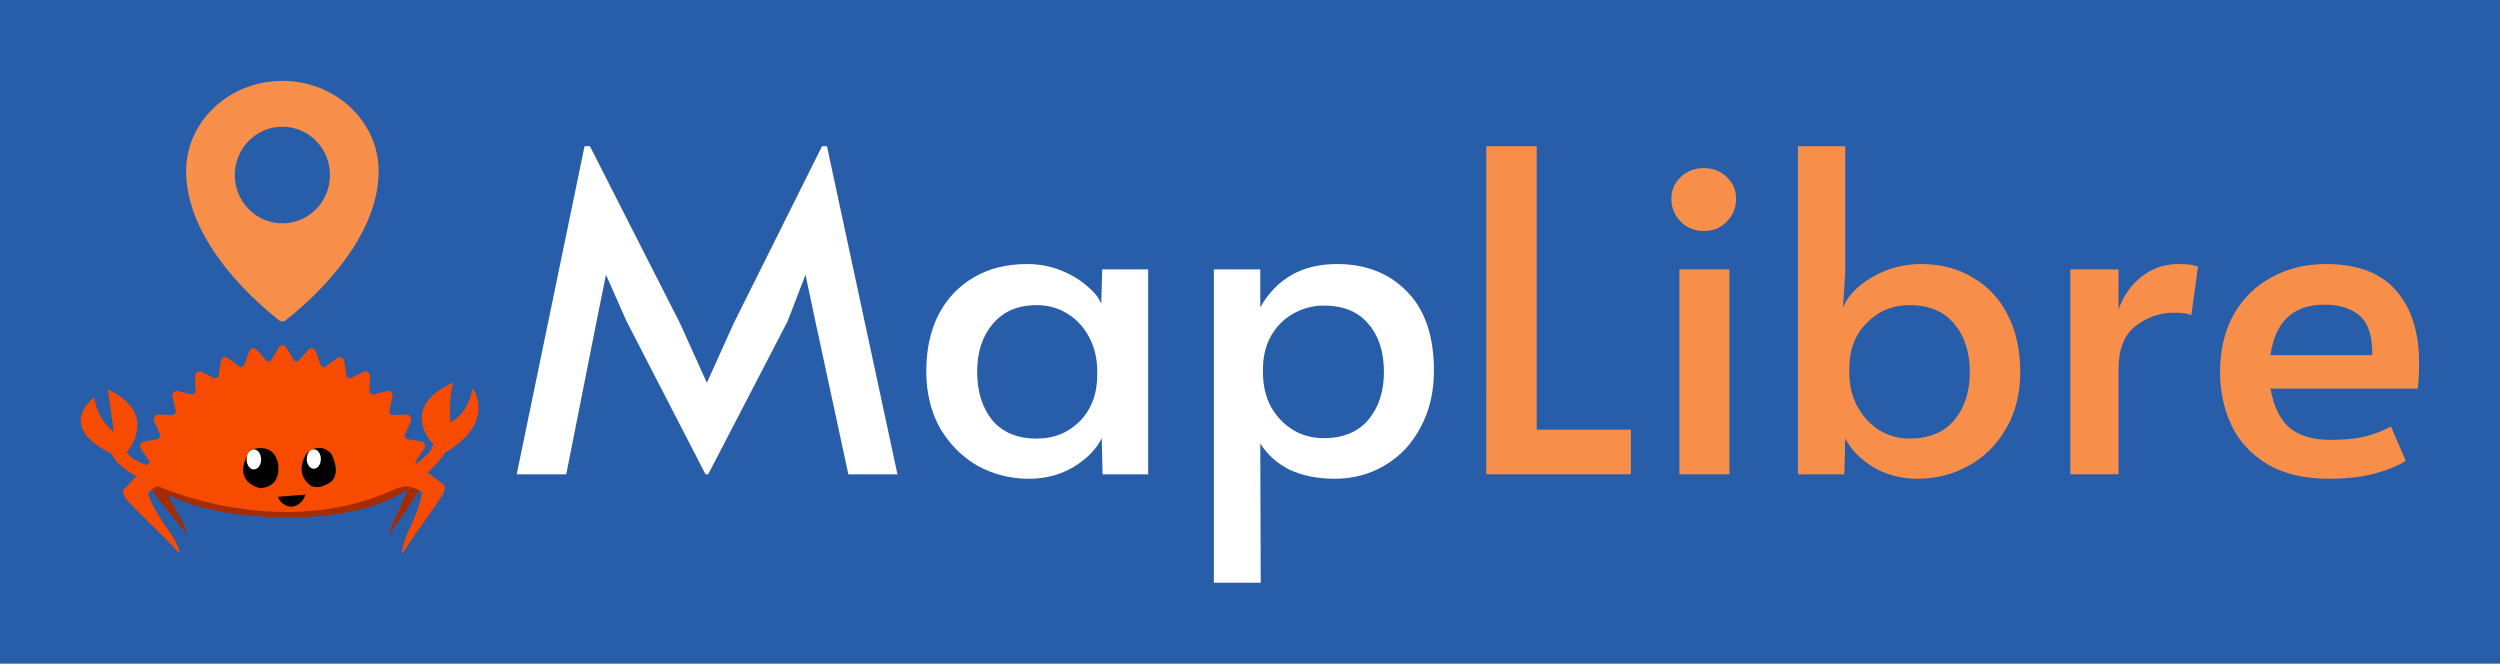 <?xml version="1.0" encoding="UTF-8" standalone="no"?>
<svg
   width="154.538"
   height="41.024"
   viewBox="0 0 154.538 41.024"
   version="1.1"
   xml:space="preserve"
   style="clip-rule:evenodd;fill-rule:evenodd;stroke-linejoin:round;stroke-miterlimit:1.414"
   id="svg39"
   sodipodi:docname="maplibre-rs-4.svg"
   inkscape:version="1.1.2 (0a00cf5339, 2022-02-04, custom)"
   xmlns:inkscape="http://www.inkscape.org/namespaces/inkscape"
   xmlns:sodipodi="http://sodipodi.sourceforge.net/DTD/sodipodi-0.dtd"
   xmlns="http://www.w3.org/2000/svg"
   xmlns:svg="http://www.w3.org/2000/svg"
   xmlns:serif="http://www.serif.com/"><defs
   id="defs43" /><sodipodi:namedview
   id="namedview41"
   pagecolor="#ffffff"
   bordercolor="#666666"
   borderopacity="1.0"
   inkscape:pageshadow="2"
   inkscape:pageopacity="0.0"
   inkscape:pagecheckerboard="0"
   showgrid="false"
   fit-margin-top="5"
   fit-margin-left="5"
   fit-margin-right="5"
   fit-margin-bottom="5"
   inkscape:zoom="2.9587051"
   inkscape:cx="35.657491"
   inkscape:cy="-24.672956"
   inkscape:window-width="1920"
   inkscape:window-height="1035"
   inkscape:window-x="0"
   inkscape:window-y="45"
   inkscape:window-maximized="1"
   inkscape:current-layer="svg39"
   lock-margins="true" />
    <rect
   style="clip-rule:evenodd;fill:#285daa;fill-opacity:1;fill-rule:evenodd;stroke:none;stroke-width:0.799;stroke-linejoin:round;stroke-miterlimit:1.414;stroke-opacity:1"
   id="rect6563"
   width="173.275"
   height="76.45"
   x="-8.423"
   y="-20.531" /><g
   id="Layer-1"
   serif:id="Layer 1"
   transform="matrix(0.021,0,0,0.021,4.719,19.448)"
   inkscape:label="rust">
        <g
   transform="translate(1009.4,506.362)"
   id="g4">
            <path
   d="m 0,-7.203 -12.072,-25.006 c 0.063,-0.947 0.111,-1.898 0.111,-2.853 0,-28.346 -29.478,-54.471 -79.069,-75.389 v 17.393 c -4.836,-1.919 -9.871,-3.787 -15.117,-5.593 v -8.108 c -70.874,-25.56 -176.383,-41.778 -294.241,-41.778 -102.973,0 -196.529,12.38 -265.791,32.554 v 28.246 h -0.002 v -34.188 c -70.96,22.55 -114.954,53.877 -114.954,88.515 0,5.46 1.101,10.838 3.217,16.113 l -7.228,12.867 c 0,0 -5.792,7.512 4.406,23.362 8.994,13.977 54.048,68.685 77.827,97.335 10.214,14.687 17.141,23.734 17.746,22.859 0.955,-1.386 -6.351,-28.961 -26.635,-60.423 -9.466,-16.895 -20.768,-39.283 -27.554,-55.819 18.942,11.99 130.23,68.029 357.232,67.801 231.994,-0.232 335.115,-72.851 346.433,-82.737 -3.955,15.889 -17.468,48.033 -28.245,70.638 -17.706,32.331 -24.12,60.478 -23.296,61.87 0.524,0.878 6.565,-8.441 15.476,-23.543 C -51.025,87.37 -11.739,30.974 -3.889,16.608 5.007,0.323 0,-7.203 0,-7.203"
   style="fill:#a52b00;fill-rule:nonzero"
   id="path2" />
        </g>
        <g
   transform="translate(1079.49,294.885)"
   id="g8">
            <path
   d="m 0,204.135 -79.343,-58.446 c -0.745,-2.6 -1.49,-5.201 -2.26,-7.781 l 26.062,-37.754 c 2.66,-3.84 3.196,-8.832 1.469,-13.211 -1.731,-4.358 -5.515,-7.482 -9.99,-8.247 l -44.066,-7.479 c -1.709,-3.485 -3.498,-6.916 -5.294,-10.319 L -94.907,18.51 c 1.903,-4.317 1.505,-9.335 -1.022,-13.254 -2.517,-3.937 -6.786,-6.237 -11.338,-6.058 l -44.724,1.625 c -2.315,-3.016 -4.667,-6.003 -7.067,-8.937 l 10.278,-45.432 c 1.042,-4.612 -0.274,-9.443 -3.487,-12.794 -3.195,-3.339 -7.838,-4.722 -12.253,-3.639 l -43.562,10.709 c -2.82,-2.493 -5.688,-4.953 -8.588,-7.365 l 1.567,-46.641 c 0.168,-4.721 -2.033,-9.208 -5.812,-11.829 -3.777,-2.636 -8.57,-3.032 -12.701,-1.074 l -40.638,19.321 c -3.273,-1.878 -6.565,-3.737 -9.892,-5.537 l -7.181,-45.961 c -0.729,-4.656 -3.724,-8.612 -7.919,-10.418 -4.185,-1.817 -8.976,-1.228 -12.648,1.536 l -36.232,27.185 c -3.569,-1.185 -7.153,-2.32 -10.779,-3.407 l -15.617,-43.585 c -1.588,-4.443 -5.25,-7.706 -9.716,-8.624 -4.45,-0.909 -9.028,0.632 -12.114,4.08 l -30.499,34.119 c -3.685,-0.423 -7.377,-0.81 -11.076,-1.131 l -23.549,-39.676 c -2.384,-4.018 -6.597,-6.464 -11.139,-6.464 -4.529,0 -8.75,2.446 -11.118,6.464 l -23.555,39.676 c -3.701,0.321 -7.408,0.708 -11.088,1.131 l -30.499,-34.119 c -3.09,-3.448 -7.684,-4.989 -12.122,-4.08 -4.46,0.93 -8.128,4.181 -9.707,8.624 l -15.629,43.585 c -3.621,1.087 -7.205,2.23 -10.78,3.407 l -36.22,-27.185 c -3.683,-2.774 -8.478,-3.361 -12.668,-1.536 -4.181,1.806 -7.188,5.762 -7.913,10.418 l -7.186,45.961 c -3.322,1.8 -6.614,3.649 -9.895,5.537 l -40.634,-19.321 c -4.127,-1.966 -8.945,-1.562 -12.704,1.074 -3.773,2.621 -5.98,7.108 -5.81,11.829 l 1.562,46.641 c -2.894,2.412 -5.756,4.872 -8.591,7.365 l -43.554,-10.709 c -4.423,-1.074 -9.062,0.3 -12.265,3.639 -3.221,3.351 -4.526,8.182 -3.491,12.794 l 10.257,45.432 c -2.378,2.945 -4.733,5.921 -7.042,8.937 l -44.724,-1.625 c -4.513,-0.135 -8.821,2.121 -11.343,6.058 -2.527,3.919 -2.91,8.937 -1.029,13.254 l 18.528,42.388 c -1.799,3.403 -3.586,6.834 -5.309,10.319 l -44.063,7.479 c -4.479,0.754 -8.252,3.876 -9.994,8.247 -1.728,4.379 -1.167,9.371 1.474,13.211 l 26.066,37.754 c -0.201,0.667 -0.387,1.339 -0.587,2.008 l -73.696,78.285 c 0,0 -11.296,8.851 5.147,29.654 14.5,18.351 88.951,91.096 128.271,129.205 16.606,19.348 27.984,31.329 29.172,30.293 1.876,-1.645 -7.972,-36.847 -40.682,-78.149 -25.216,-37.056 -57.941,-94.049 -50.267,-100.618 0,0 8.729,-11.081 26.242,-19.057 0.641,0.512 -0.662,-0.507 0,0 0,0 369.595,170.491 712.429,2.884 39.164,-7.025 62.873,13.955 62.873,13.955 8.176,4.74 -12.996,63.344 -30.407,102.137 -23.679,44.05 -27.151,78.422 -25.144,79.614 1.268,0.757 9.883,-12.353 22.172,-33.217 C -67.814,332.649 -10.492,252.1 0,232.534 11.895,210.352 0,204.135 0,204.135"
   style="fill:#f74c00;fill-rule:nonzero"
   id="path6" />
        </g>
        <g
   transform="translate(917.896,244.679)"
   id="g12">
            <path
   d="m 0,232.466 c 0,0 53.179,-2.466 123.032,-73.462 l 9.898,-21.979 c 0,0 -108.417,-107.848 60.118,-182.291 0,0 -14.755,24.112 -10.426,117.272 0,0 50.815,-17.649 65.714,-99.94 0,0 74.12,97.724 -80.502,189.377 0,0 -72.54,116.289 -174.805,105.15 z"
   style="fill:#f74c00;fill-rule:nonzero"
   id="path10" />
        </g>
        <g
   transform="translate(676.997,488.361)"
   id="g16">
            <path
   d="m 0,-78.192 c 0,0 36.935,-40.443 73.871,0 0,0 29.022,53.927 0,80.887 0,0 -47.487,37.748 -73.871,0 0,0 -31.658,-29.659 0,-80.887"
   style="fill-rule:nonzero"
   id="path14" />
        </g>
        <g
   transform="translate(719.761,425.169)"
   id="g20">
            <path
   d="m 0,0.004 c 0,15.746 -9.282,28.514 -20.732,28.514 -11.448,0 -20.73,-12.768 -20.73,-28.514 0,-15.75 9.282,-28.518 20.73,-28.518 C -9.282,-28.514 0,-15.746 0,0.004"
   style="fill:#ffffff;fill-rule:nonzero"
   id="path18" />
        </g>
        <g
   transform="translate(512.148,482.736)"
   id="g24">
            <path
   d="m 0,-83.609 c 0,0 63.355,-28.052 80.648,34.562 0,0 18.114,72.98 -52.03,77.099 0,0 -89.444,-17.228 -28.618,-111.661"
   style="fill-rule:nonzero"
   id="path22" />
        </g>
        <g
   transform="translate(543.968,426.204)"
   id="g28">
            <path
   d="m 0,0.002 c 0,16.239 -9.572,29.409 -21.381,29.409 -11.804,0 -21.379,-13.17 -21.379,-29.409 0,-16.244 9.575,-29.411 21.379,-29.411 C -9.572,-29.409 0,-16.242 0,0.002"
   style="fill:#ffffff;fill-rule:nonzero"
   id="path26" />
        </g>
        <g
   transform="translate(593.317,576.574)"
   id="g32">
            <path
   d="m 0,-40.271 80.796,-6.484 c 0,0 -2.738,13.006 -13.279,22.769 0,0 -27.79,30.47 -59.673,-2.533 0,0 -5.217,-5.629 -7.844,-13.752"
   style="fill-rule:nonzero"
   id="path30" />
        </g>
        <g
   transform="translate(269.796,270.778)"
   id="g36">
            <path
   d="m 0,190.741 c -0.667,0 -1.321,0.049 -1.973,0.101 -26.234,-5.971 -99.973,-25.185 -119.464,-56.363 0,0 99.227,-112.872 -55.86,-185.019 l 18.057,124.878 c 0,0 -47.809,-31.949 -58.126,-101.346 0,0 -116.423,84.494 51.384,165.474 0,0 15.22,57.187 161.349,102.815 l 0.107,-0.435 c 1.471,0.272 2.977,0.435 4.526,0.435 13.808,0 25.003,-11.312 25.003,-25.271 0,-13.956 -11.195,-25.269 -25.003,-25.269"
   style="fill:#f74c00;fill-rule:nonzero"
   id="path34" />
        </g>
    </g><g
   id="g1002"
   transform="translate(9.138,6.047)"
   inkscape:label="maplibre"><path
     d="M 29.59,13.807 28.32,10.937 27.741,13.807 25.865,23.272 H 22.802 L 26.996,2.99 h 0.331 l 5.574,10.955 1.656,3.67 1.656,-3.67 5.464,-10.955 h 0.303 L 46.339,23.272 H 43.304 L 41.262,13.807 40.655,10.937 39.551,13.807 34.639,23.272 H 34.474 Z"
     fill="#ffffff"
     id="path2-3" /><path
     d="m 54.467,23.548 c -1.141,0 -2.198,-0.267 -3.173,-0.8 -0.957,-0.552 -1.729,-1.325 -2.318,-2.318 -0.57,-1.012 -0.855,-2.189 -0.855,-3.532 0,-1.325 0.248,-2.483 0.745,-3.477 0.515,-0.993 1.242,-1.766 2.18,-2.318 0.938,-0.552 2.042,-0.828 3.311,-0.828 0.736,0 1.426,0.129 2.07,0.386 0.644,0.258 1.187,0.58 1.628,0.966 0.442,0.368 0.736,0.736 0.883,1.104 l 0.055,-2.125 h 2.842 v 12.666 h -2.815 l -0.055,-2.235 c -0.313,0.662 -0.883,1.251 -1.711,1.766 -0.828,0.497 -1.757,0.745 -2.787,0.745 z m 0.497,-2.483 c 1.048,0 1.931,-0.359 2.649,-1.076 0.717,-0.736 1.076,-1.692 1.076,-2.87 v -0.193 c 0,-0.791 -0.166,-1.499 -0.497,-2.125 -0.331,-0.625 -0.782,-1.113 -1.352,-1.462 -0.57,-0.35 -1.196,-0.524 -1.876,-0.524 -1.177,0 -2.088,0.386 -2.732,1.159 -0.644,0.754 -0.966,1.738 -0.966,2.953 0,1.232 0.313,2.235 0.938,3.008 0.644,0.754 1.564,1.131 2.759,1.131 z"
     fill="#ffffff"
     id="path4" /><path
     d="m 65.897,10.606 h 2.87 v 2.345 c 1.012,-1.784 2.594,-2.677 4.746,-2.677 1.784,0 3.228,0.57 4.332,1.711 1.104,1.122 1.656,2.75 1.656,4.884 0,1.325 -0.276,2.493 -0.828,3.504 -0.533,1.012 -1.269,1.794 -2.208,2.345 -0.92,0.552 -1.95,0.828 -3.091,0.828 -1.067,0 -1.996,-0.184 -2.787,-0.552 -0.773,-0.386 -1.38,-0.929 -1.821,-1.628 l 0.028,8.609 h -2.897 z m 6.788,10.431 c 1.196,0 2.115,-0.377 2.759,-1.131 0.644,-0.773 0.966,-1.757 0.966,-2.953 0,-1.251 -0.322,-2.244 -0.966,-2.98 -0.625,-0.754 -1.545,-1.131 -2.759,-1.131 -0.662,0 -1.288,0.166 -1.876,0.497 -0.57,0.313 -1.03,0.773 -1.38,1.38 -0.331,0.589 -0.497,1.278 -0.497,2.07 v 0.193 c 0,0.791 0.166,1.499 0.497,2.125 0.349,0.607 0.809,1.085 1.38,1.435 0.57,0.331 1.196,0.497 1.876,0.497 z"
     fill="#ffffff"
     id="path6-6" /><path
     d="M 82.736,2.99 H 85.854 V 20.512 h 5.822 v 2.759 h -8.941 z"
     fill="#95befa"
     id="path8"
     style="fill:#f78f4a;fill-opacity:1" /><path
     d="m 94.674,10.606 h 3.091 v 12.666 h -3.091 z m 1.518,-2.373 c -0.57,0 -1.049,-0.193 -1.435,-0.579 -0.386,-0.386 -0.58,-0.865 -0.58,-1.435 0,-0.515 0.193,-0.957 0.58,-1.325 0.386,-0.368 0.865,-0.552 1.435,-0.552 0.552,0 1.021,0.184 1.407,0.552 0.386,0.368 0.58,0.809 0.58,1.325 0,0.57 -0.193,1.049 -0.58,1.435 -0.368,0.386 -0.837,0.579 -1.407,0.579 z"
     fill="#95befa"
     id="path10-7"
     style="fill:#f78f4a;fill-opacity:1" /><path
     d="m 109.396,23.548 c -1.03,0 -1.959,-0.248 -2.787,-0.745 -0.809,-0.515 -1.37,-1.104 -1.683,-1.766 l -0.055,2.235 h -2.87 V 2.99 h 2.925 v 7.809 l -0.138,2.152 c 0.313,-0.736 0.92,-1.361 1.821,-1.876 0.92,-0.533 1.914,-0.8 2.981,-0.8 1.25,0 2.336,0.285 3.256,0.855 0.938,0.552 1.655,1.334 2.152,2.345 0.497,0.993 0.745,2.152 0.745,3.477 0,1.343 -0.294,2.511 -0.883,3.504 -0.57,0.993 -1.343,1.757 -2.318,2.29 -0.956,0.533 -2.005,0.8 -3.146,0.8 z M 108.9,21.064 c 1.195,0 2.115,-0.377 2.759,-1.131 0.644,-0.773 0.966,-1.766 0.966,-2.98 0,-1.233 -0.322,-2.226 -0.966,-2.98 -0.625,-0.773 -1.545,-1.159 -2.759,-1.159 -1.049,0 -1.932,0.368 -2.649,1.104 -0.718,0.718 -1.077,1.665 -1.077,2.842 v 0.193 c 0,0.791 0.166,1.499 0.497,2.125 0.35,0.625 0.8,1.113 1.352,1.462 0.571,0.349 1.196,0.524 1.877,0.524 z"
     fill="#95befa"
     id="path12"
     style="fill:#f78f4a;fill-opacity:1" /><path
     d="m 118.839,10.606 h 2.98 v 2.483 c 0.294,-0.846 0.772,-1.527 1.435,-2.042 0.662,-0.515 1.416,-0.773 2.262,-0.773 0.589,0 0.994,0.055 1.215,0.166 l -0.414,3.008 c -0.166,-0.11 -0.525,-0.166 -1.076,-0.166 -0.865,0 -1.656,0.276 -2.374,0.828 -0.699,0.552 -1.048,1.435 -1.048,2.649 v 6.512 h -2.98 z"
     fill="#95befa"
     id="path14-5"
     style="fill:#f78f4a;fill-opacity:1" /><path
     d="m 134.826,23.548 c -1.508,0 -2.769,-0.294 -3.78,-0.883 -1.012,-0.607 -1.757,-1.407 -2.236,-2.401 -0.478,-1.012 -0.717,-2.116 -0.717,-3.311 0,-1.343 0.276,-2.52 0.828,-3.532 0.57,-1.012 1.352,-1.784 2.345,-2.318 0.994,-0.552 2.116,-0.828 3.367,-0.828 1.95,0 3.394,0.543 4.332,1.628 0.957,1.067 1.435,2.575 1.435,4.525 0,0.497 -0.028,1.012 -0.083,1.545 h -9.106 c 0.203,1.122 0.598,1.931 1.187,2.428 0.607,0.497 1.444,0.745 2.511,0.745 0.883,0 1.609,-0.074 2.18,-0.221 0.57,-0.147 1.094,-0.349 1.573,-0.607 l 0.91,2.125 c -0.46,0.294 -1.085,0.552 -1.876,0.773 -0.791,0.221 -1.748,0.331 -2.87,0.331 z m 2.677,-7.644 c 0.018,-1.141 -0.23,-1.941 -0.745,-2.401 -0.516,-0.478 -1.251,-0.717 -2.208,-0.717 -1.932,0 -3.045,1.039 -3.339,3.118 z"
     fill="#95befa"
     id="path16"
     style="fill:#f78f4a;fill-opacity:1" /><path
     fill-rule="evenodd"
     clip-rule="evenodd"
     d="m 2.366,4.528 c 0,-3.074 2.67,-5.575 5.951,-5.575 3.282,0 5.951,2.501 5.951,5.575 0,4.619 -4.867,8.519 -5.632,9.132 -0.048,0.038 -0.079,0.063 -0.093,0.076 -0.064,0.056 -0.145,0.084 -0.227,0.084 -0.081,0 -0.163,-0.028 -0.227,-0.084 -0.014,-0.012 -0.045,-0.037 -0.093,-0.076 C 7.233,13.048 2.366,9.148 2.366,4.528 Z M 8.317,7.759 c 1.625,0 2.942,-1.337 2.942,-2.987 0,-1.649 -1.317,-2.987 -2.942,-2.987 -1.625,0 -2.942,1.337 -2.942,2.987 0,1.649 1.317,2.987 2.942,2.987 z"
     fill="#95befa"
     id="path18-3"
     style="fill:#f78f4a;fill-opacity:1;stroke-width:0.719" /></g>
<g
   id="g1011"
   transform="translate(9.138,4.047)"
   inkscape:label="maplibre"
   style="display:none"><path
     d="M 29.59,13.807 28.32,10.937 27.741,13.807 25.865,23.272 H 22.802 L 26.996,2.99 h 0.331 l 5.574,10.955 1.656,3.67 1.656,-3.67 5.464,-10.955 h 0.303 L 46.339,23.272 H 43.304 L 41.262,13.807 40.655,10.937 39.551,13.807 34.639,23.272 H 34.474 Z"
     fill="#ffffff"
     id="path991" /><path
     d="m 54.467,23.548 c -1.141,0 -2.198,-0.267 -3.173,-0.8 -0.957,-0.552 -1.729,-1.325 -2.318,-2.318 -0.57,-1.012 -0.855,-2.189 -0.855,-3.532 0,-1.325 0.248,-2.483 0.745,-3.477 0.515,-0.993 1.242,-1.766 2.18,-2.318 0.938,-0.552 2.042,-0.828 3.311,-0.828 0.736,0 1.426,0.129 2.07,0.386 0.644,0.258 1.187,0.58 1.628,0.966 0.442,0.368 0.736,0.736 0.883,1.104 l 0.055,-2.125 h 2.842 v 12.666 h -2.815 l -0.055,-2.235 c -0.313,0.662 -0.883,1.251 -1.711,1.766 -0.828,0.497 -1.757,0.745 -2.787,0.745 z m 0.497,-2.483 c 1.048,0 1.931,-0.359 2.649,-1.076 0.717,-0.736 1.076,-1.692 1.076,-2.87 v -0.193 c 0,-0.791 -0.166,-1.499 -0.497,-2.125 -0.331,-0.625 -0.782,-1.113 -1.352,-1.462 -0.57,-0.35 -1.196,-0.524 -1.876,-0.524 -1.177,0 -2.088,0.386 -2.732,1.159 -0.644,0.754 -0.966,1.738 -0.966,2.953 0,1.232 0.313,2.235 0.938,3.008 0.644,0.754 1.564,1.131 2.759,1.131 z"
     fill="#ffffff"
     id="path993" /><path
     d="m 65.897,10.606 h 2.87 v 2.345 c 1.012,-1.784 2.594,-2.677 4.746,-2.677 1.784,0 3.228,0.57 4.332,1.711 1.104,1.122 1.656,2.75 1.656,4.884 0,1.325 -0.276,2.493 -0.828,3.504 -0.533,1.012 -1.269,1.794 -2.208,2.345 -0.92,0.552 -1.95,0.828 -3.091,0.828 -1.067,0 -1.996,-0.184 -2.787,-0.552 -0.773,-0.386 -1.38,-0.929 -1.821,-1.628 l 0.028,8.609 h -2.897 z m 6.788,10.431 c 1.196,0 2.115,-0.377 2.759,-1.131 0.644,-0.773 0.966,-1.757 0.966,-2.953 0,-1.251 -0.322,-2.244 -0.966,-2.98 -0.625,-0.754 -1.545,-1.131 -2.759,-1.131 -0.662,0 -1.288,0.166 -1.876,0.497 -0.57,0.313 -1.03,0.773 -1.38,1.38 -0.331,0.589 -0.497,1.278 -0.497,2.07 v 0.193 c 0,0.791 0.166,1.499 0.497,2.125 0.349,0.607 0.809,1.085 1.38,1.435 0.57,0.331 1.196,0.497 1.876,0.497 z"
     fill="#ffffff"
     id="path995" /><path
     d="M 82.736,2.99 H 85.854 V 20.512 h 5.822 v 2.759 h -8.941 z"
     fill="#95befa"
     id="path997" /><path
     d="m 94.674,10.606 h 3.091 v 12.666 h -3.091 z m 1.518,-2.373 c -0.57,0 -1.049,-0.193 -1.435,-0.579 -0.386,-0.386 -0.58,-0.865 -0.58,-1.435 0,-0.515 0.193,-0.957 0.58,-1.325 0.386,-0.368 0.865,-0.552 1.435,-0.552 0.552,0 1.021,0.184 1.407,0.552 0.386,0.368 0.58,0.809 0.58,1.325 0,0.57 -0.193,1.049 -0.58,1.435 -0.368,0.386 -0.837,0.579 -1.407,0.579 z"
     fill="#95befa"
     id="path999" /><path
     d="m 109.396,23.548 c -1.03,0 -1.959,-0.248 -2.787,-0.745 -0.809,-0.515 -1.37,-1.104 -1.683,-1.766 l -0.055,2.235 h -2.87 V 2.99 h 2.925 v 7.809 l -0.138,2.152 c 0.313,-0.736 0.92,-1.361 1.821,-1.876 0.92,-0.533 1.914,-0.8 2.981,-0.8 1.25,0 2.336,0.285 3.256,0.855 0.938,0.552 1.655,1.334 2.152,2.345 0.497,0.993 0.745,2.152 0.745,3.477 0,1.343 -0.294,2.511 -0.883,3.504 -0.57,0.993 -1.343,1.757 -2.318,2.29 -0.956,0.533 -2.005,0.8 -3.146,0.8 z M 108.9,21.064 c 1.195,0 2.115,-0.377 2.759,-1.131 0.644,-0.773 0.966,-1.766 0.966,-2.98 0,-1.233 -0.322,-2.226 -0.966,-2.98 -0.625,-0.773 -1.545,-1.159 -2.759,-1.159 -1.049,0 -1.932,0.368 -2.649,1.104 -0.718,0.718 -1.077,1.665 -1.077,2.842 v 0.193 c 0,0.791 0.166,1.499 0.497,2.125 0.35,0.625 0.8,1.113 1.352,1.462 0.571,0.349 1.196,0.524 1.877,0.524 z"
     fill="#95befa"
     id="path1001" /><path
     d="m 118.839,10.606 h 2.98 v 2.483 c 0.294,-0.846 0.772,-1.527 1.435,-2.042 0.662,-0.515 1.416,-0.773 2.262,-0.773 0.589,0 0.994,0.055 1.215,0.166 l -0.414,3.008 c -0.166,-0.11 -0.525,-0.166 -1.076,-0.166 -0.865,0 -1.656,0.276 -2.374,0.828 -0.699,0.552 -1.048,1.435 -1.048,2.649 v 6.512 h -2.98 z"
     fill="#95befa"
     id="path1003" /><path
     d="m 134.826,23.548 c -1.508,0 -2.769,-0.294 -3.78,-0.883 -1.012,-0.607 -1.757,-1.407 -2.236,-2.401 -0.478,-1.012 -0.717,-2.116 -0.717,-3.311 0,-1.343 0.276,-2.52 0.828,-3.532 0.57,-1.012 1.352,-1.784 2.345,-2.318 0.994,-0.552 2.116,-0.828 3.367,-0.828 1.95,0 3.394,0.543 4.332,1.628 0.957,1.067 1.435,2.575 1.435,4.525 0,0.497 -0.028,1.012 -0.083,1.545 h -9.106 c 0.203,1.122 0.598,1.931 1.187,2.428 0.607,0.497 1.444,0.745 2.511,0.745 0.883,0 1.609,-0.074 2.18,-0.221 0.57,-0.147 1.094,-0.349 1.573,-0.607 l 0.91,2.125 c -0.46,0.294 -1.085,0.552 -1.876,0.773 -0.791,0.221 -1.748,0.331 -2.87,0.331 z m 2.677,-7.644 c 0.018,-1.141 -0.23,-1.941 -0.745,-2.401 -0.516,-0.478 -1.251,-0.717 -2.208,-0.717 -1.932,0 -3.045,1.039 -3.339,3.118 z"
     fill="#95befa"
     id="path1005" /><path
     fill-rule="evenodd"
     clip-rule="evenodd"
     d="m 0.4,7.778 c 0,-4.276 3.713,-7.755 8.278,-7.755 4.565,0 8.278,3.479 8.278,7.755 0,6.425 -6.77,11.85 -7.834,12.703 -0.066,0.053 -0.11,0.088 -0.129,0.105 -0.089,0.078 -0.202,0.117 -0.315,0.117 -0.113,0 -0.226,-0.039 -0.315,-0.117 C 8.344,20.569 8.3,20.534 8.234,20.481 7.17,19.628 0.4,14.203 0.4,7.778 Z M 8.678,12.271 c 2.26,0 4.093,-1.86 4.093,-4.154 0,-2.294 -1.833,-4.154 -4.093,-4.154 -2.26,0 -4.093,1.86 -4.093,4.154 0,2.294 1.832,4.154 4.093,4.154 z"
     fill="#95befa"
     id="path1007" /><path
     fill-rule="evenodd"
     clip-rule="evenodd"
     d="m 4.013,21.85 c -0.61,0 -1.104,0.494 -1.104,1.104 V 26.04 c 0,0.61 0.494,1.104 1.104,1.104 h 9.333 c 0.61,0 1.104,-0.494 1.104,-1.104 v -3.086 c 0,-0.61 -0.494,-1.104 -1.104,-1.104 z m 8.098,1.944 H 5.249 v 1.405 h 6.862 z"
     fill="#ffffff"
     id="path1009" /></g></svg>
